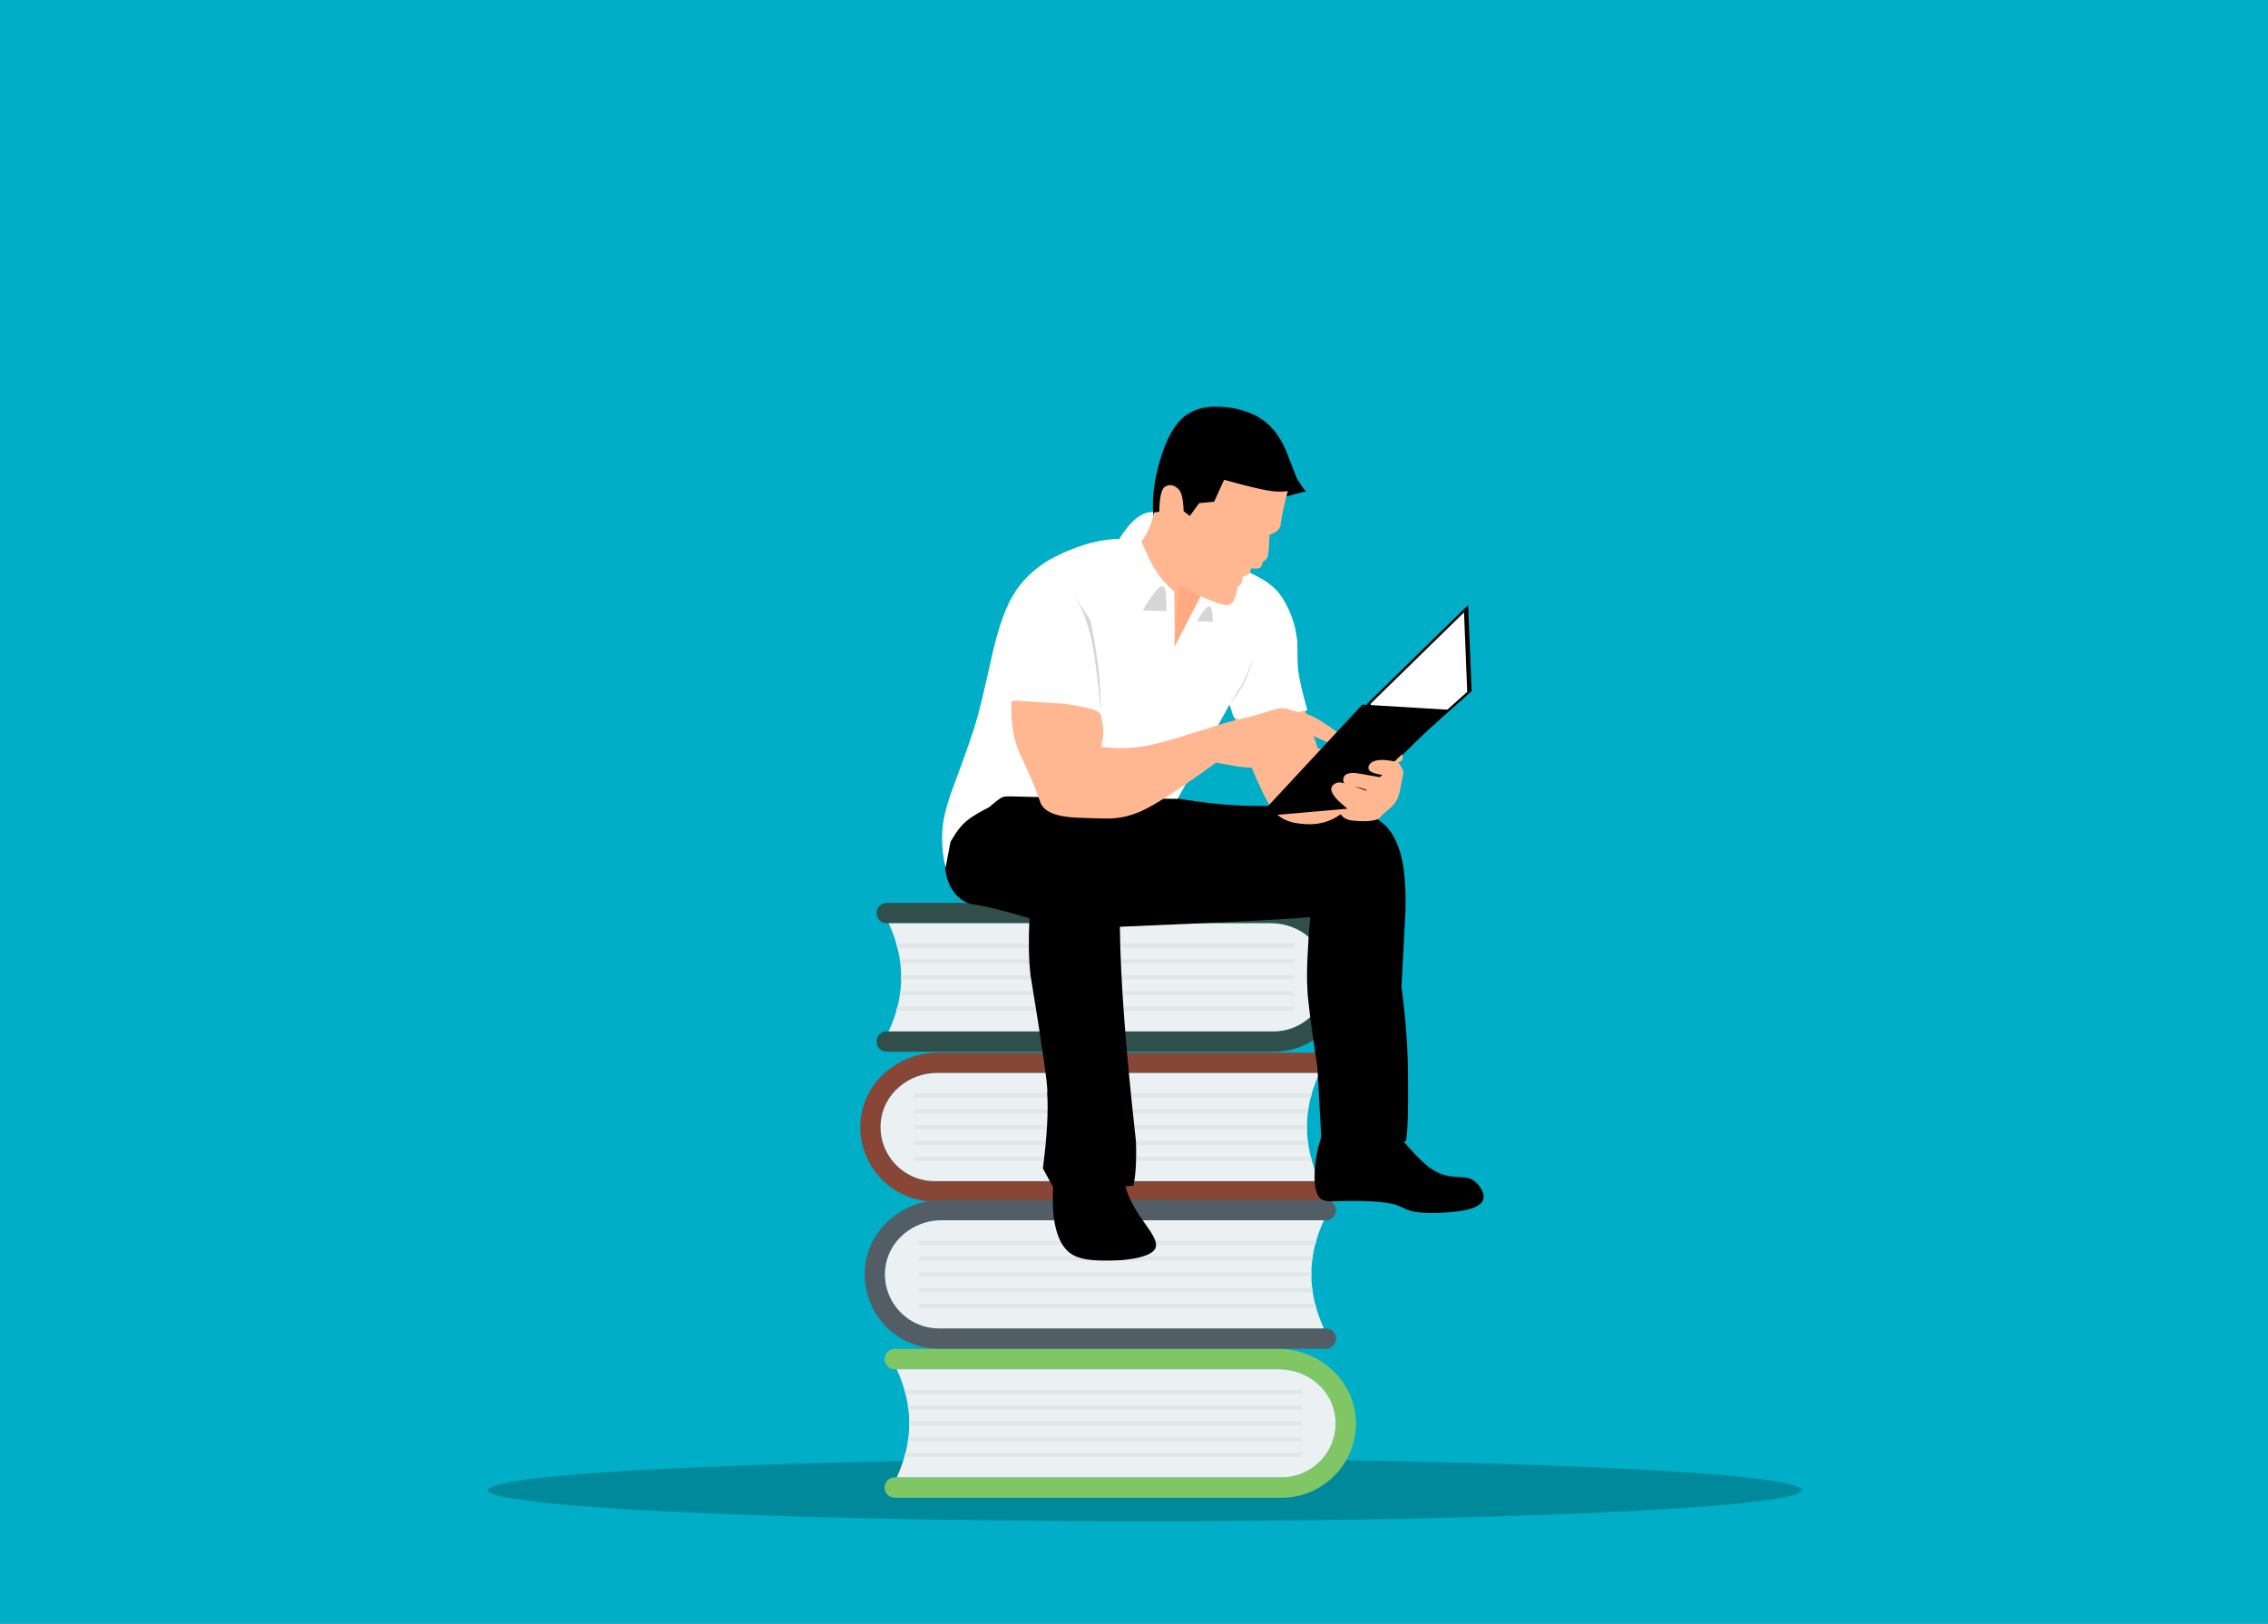 <?xml version="1.0" encoding="utf-8"?>
<svg xmlns="http://www.w3.org/2000/svg" xmlns:xlink="http://www.w3.org/1999/xlink" version= "1.1" width="468px" height="335px" viewBox="218 950 468 335">
<rect x="218" y="950" width="468" height="335" fill="#333333" stroke="none"/>
<g id="layer1">
<g style="fill:rgb(0,174,199); fill-opacity:1.0; stroke-linejoin: miter">
<path d="M217.999,949.705C217.921,949.705,217.846,949.736,217.791,949.791C217.736,949.846,217.705,949.921,217.705,949.999L217.706,1285.0C217.706,1285.163,217.837,1285.294,218.0,1285.294L686.001,1285.295C686.079,1285.295,686.154,1285.264,686.209,1285.209C686.264,1285.154,686.295,1285.079,686.295,1285.001L686.294,950.0C686.294,949.837,686.163,949.706,686.0,949.706L217.999,949.705 Z"/>
</g>
<g style="fill:rgb(0,0,0); fill-opacity:0.22; stroke-linejoin: miter">
<path d="M589.975,1257.455L588.736,1258.328Q579.93,1260.965,537.204,1262.545Q494.182,1264.125,435.881,1263.826Q380.24,1263.409,346.88,1261.384Q336.192,1260.73,329.272,1259.958L323.456,1259.165Q318.663,1258.346,318.609,1257.455Q320.064,1254.723,358.35,1252.909Q396.635,1251.095,454.292,1251.026Q511.949,1251.095,550.234,1252.909Q588.52,1254.723,589.975,1257.455"/>
</g>
<g style="fill:rgb(48,78,74); fill-opacity:1.0; stroke-linejoin: miter">
<path d="M480.789,1162.812C487.308,1162.812,492.54,1157.19,491.891,1150.54C491.325,1144.745,486.115,1140.499,480.292,1140.499L400.971,1140.499C399.813,1140.499,398.875,1139.56,398.875,1138.403L398.875,1138.403C398.875,1137.245,399.813,1136.307,400.971,1136.307L480.147,1136.307C488.551,1136.307,495.88,1142.784,496.132,1151.184C496.393,1159.877,489.424,1167.005,480.79,1167.005L400.971,1167.005C399.813,1167.005,398.875,1166.067,398.875,1164.909L398.875,1164.908C398.875,1163.75,399.813,1162.812,400.971,1162.812L480.789,1162.812 Z"/>
</g>
<g style="fill:rgb(235,240,243); fill-opacity:1.0; stroke-linejoin: miter">
<path d="M491.891,1150.541C492.54,1157.19,487.308,1162.812,480.789,1162.812L401.369,1162.812C404.83,1155.374,404.83,1147.937,401.369,1140.499L480.292,1140.499C486.115,1140.499,491.325,1144.745,491.891,1150.541 Z"/>
</g>
<g style="fill:rgb(225,230,233); fill-opacity:1.0; stroke-linejoin: miter">
<path d="M485.042,1145.589L403.174,1145.589C403.099,1145.294,403.002,1144.999,402.917,1144.705L485.042,1144.705L485.042,1145.589 Z"/>
</g>
<g style="fill:rgb(225,230,233); fill-opacity:1.0; stroke-linejoin: miter">
<path d="M485.042,1148.842L403.799,1148.842C403.764,1148.547,403.69,1148.252,403.644,1147.958L485.042,1147.958L485.042,1148.842 Z"/>
</g>
<g style="fill:rgb(225,230,233); fill-opacity:1.0; stroke-linejoin: miter">
<path d="M485.042,1152.098L403.94,1152.098C403.945,1151.802,403.945,1151.508,403.94,1151.213L485.042,1151.214L485.042,1152.098 Z"/>
</g>
<g style="fill:rgb(225,230,233); fill-opacity:1.0; stroke-linejoin: miter">
<path d="M485.042,1155.353L403.644,1155.353C403.69,1155.058,403.764,1154.763,403.799,1154.468L485.042,1154.469L485.042,1155.353 Z"/>
</g>
<g style="fill:rgb(225,230,233); fill-opacity:1.0; stroke-linejoin: miter">
<path d="M485.042,1158.607L402.917,1158.607C403.002,1158.311,403.099,1158.017,403.174,1157.723L485.042,1157.723L485.042,1158.607 Z"/>
</g>
<g style="fill:rgb(136,70,54); fill-opacity:1.0; stroke-linejoin: miter">
<path d="M410.865,1193.705C404.346,1193.705,399.115,1188.083,399.764,1181.433C400.329,1175.638,405.54,1171.392,411.363,1171.392L490.684,1171.392C491.841,1171.392,492.78,1170.453,492.78,1169.296L492.78,1169.296C492.78,1168.138,491.841,1167.2,490.684,1167.2L411.508,1167.2C403.103,1167.2,395.775,1173.677,395.523,1182.077C395.262,1190.77,402.231,1197.898,410.864,1197.898L490.684,1197.898C491.841,1197.898,492.78,1196.96,492.78,1195.802L492.78,1195.801C492.78,1194.643,491.841,1193.705,490.684,1193.705L410.865,1193.705 Z"/>
</g>
<g style="fill:rgb(235,240,243); fill-opacity:1.0; stroke-linejoin: miter">
<path d="M399.764,1181.434C399.114,1188.083,404.346,1193.705,410.865,1193.705L490.286,1193.705C486.824,1186.267,486.824,1178.83,490.286,1171.392L411.363,1171.392C405.539,1171.392,400.329,1175.638,399.764,1181.434 Z"/>
</g>
<g style="fill:rgb(225,230,233); fill-opacity:1.0; stroke-linejoin: miter">
<path d="M406.612,1176.482L488.481,1176.482C488.555,1176.187,488.653,1175.892,488.738,1175.598L406.612,1175.598L406.612,1176.482 Z"/>
</g>
<g style="fill:rgb(225,230,233); fill-opacity:1.0; stroke-linejoin: miter">
<path d="M406.612,1179.736L487.856,1179.735C487.891,1179.44,487.965,1179.145,488.01,1178.851L406.612,1178.851L406.612,1179.736 Z"/>
</g>
<g style="fill:rgb(225,230,233); fill-opacity:1.0; stroke-linejoin: miter">
<path d="M406.612,1182.991L487.715,1182.991C487.709,1182.696,487.709,1182.401,487.715,1182.106L406.612,1182.107L406.612,1182.991 Z"/>
</g>
<g style="fill:rgb(225,230,233); fill-opacity:1.0; stroke-linejoin: miter">
<path d="M406.612,1186.246L488.01,1186.246C487.965,1185.951,487.891,1185.656,487.856,1185.362L406.612,1185.362L406.612,1186.246 Z"/>
</g>
<g style="fill:rgb(225,230,233); fill-opacity:1.0; stroke-linejoin: miter">
<path d="M406.612,1189.5L488.738,1189.5C488.652,1189.205,488.555,1188.91,488.481,1188.616L406.612,1188.616L406.612,1189.5 Z"/>
</g>
<g style="fill:rgb(83,93,102); fill-opacity:1.0; stroke-linejoin: miter">
<path d="M411.77,1224.098C405.251,1224.098,400.019,1218.477,400.669,1211.827C401.234,1206.031,406.445,1201.785,412.268,1201.785L491.588,1201.785C492.746,1201.785,493.684,1200.847,493.684,1199.689L493.684,1199.689C493.684,1198.532,492.746,1197.593,491.588,1197.593L412.413,1197.594C404.008,1197.594,396.68,1204.07,396.428,1212.471C396.167,1221.163,403.136,1228.292,411.769,1228.292L491.588,1228.292C492.746,1228.292,493.684,1227.353,493.684,1226.195L493.684,1226.194C493.684,1225.037,492.746,1224.099,491.588,1224.099L411.77,1224.099 Z"/>
</g>
<g style="fill:rgb(235,240,243); fill-opacity:1.0; stroke-linejoin: miter">
<path d="M400.669,1211.827C400.019,1218.477,405.251,1224.099,411.77,1224.098L491.191,1224.099C487.729,1216.66,487.729,1209.223,491.191,1201.785L412.268,1201.786C406.444,1201.786,401.234,1206.031,400.669,1211.827 Z"/>
</g>
<g style="fill:rgb(225,230,233); fill-opacity:1.0; stroke-linejoin: miter">
<path d="M407.517,1206.875L489.386,1206.875C489.46,1206.58,489.558,1206.285,489.643,1205.991L407.517,1205.991L407.517,1206.875 Z"/>
</g>
<g style="fill:rgb(225,230,233); fill-opacity:1.0; stroke-linejoin: miter">
<path d="M407.517,1210.129L488.761,1210.129C488.796,1209.834,488.87,1209.539,488.915,1209.244L407.517,1209.245L407.517,1210.129 Z"/>
</g>
<g style="fill:rgb(225,230,233); fill-opacity:1.0; stroke-linejoin: miter">
<path d="M407.517,1213.384L488.62,1213.384C488.614,1213.089,488.614,1212.794,488.62,1212.5L407.517,1212.5L407.517,1213.384 Z"/>
</g>
<g style="fill:rgb(225,230,233); fill-opacity:1.0; stroke-linejoin: miter">
<path d="M407.517,1216.639L488.915,1216.639C488.87,1216.344,488.796,1216.049,488.761,1215.755L407.517,1215.755L407.517,1216.639 Z"/>
</g>
<g style="fill:rgb(225,230,233); fill-opacity:1.0; stroke-linejoin: miter">
<path d="M407.517,1219.893L489.643,1219.893C489.557,1219.598,489.46,1219.303,489.386,1219.009L407.517,1219.009L407.517,1219.893 Z"/>
</g>
<g style="fill:rgb(129,198,101); fill-opacity:1.0; stroke-linejoin: miter">
<path d="M482.449,1254.841C488.968,1254.841,494.2,1249.219,493.55,1242.569C492.985,1236.773,487.774,1232.527,481.951,1232.527L402.63,1232.527C401.473,1232.527,400.534,1231.589,400.534,1230.431L400.534,1230.432C400.534,1229.274,401.473,1228.336,402.63,1228.336L481.806,1228.336C490.211,1228.336,497.539,1234.812,497.791,1243.213C498.052,1251.905,491.083,1259.034,482.45,1259.034L402.63,1259.034C401.473,1259.034,400.534,1258.095,400.534,1256.938L400.534,1256.936C400.534,1255.779,401.473,1254.841,402.63,1254.841L482.449,1254.841 Z"/>
</g>
<g style="fill:rgb(235,240,243); fill-opacity:1.0; stroke-linejoin: miter">
<path d="M493.55,1242.569C494.2,1249.219,488.968,1254.841,482.449,1254.841L403.028,1254.841C406.49,1247.403,406.49,1239.965,403.028,1232.527L481.951,1232.528C487.775,1232.528,492.985,1236.773,493.55,1242.569 Z"/>
</g>
<g style="fill:rgb(225,230,233); fill-opacity:1.0; stroke-linejoin: miter">
<path d="M486.702,1237.617L404.833,1237.617C404.759,1237.322,404.661,1237.028,404.576,1236.733L486.702,1236.733L486.702,1237.617 Z"/>
</g>
<g style="fill:rgb(225,230,233); fill-opacity:1.0; stroke-linejoin: miter">
<path d="M486.702,1240.871L405.458,1240.871C405.423,1240.576,405.349,1240.281,405.304,1239.987L486.702,1239.987L486.702,1240.871 Z"/>
</g>
<g style="fill:rgb(225,230,233); fill-opacity:1.0; stroke-linejoin: miter">
<path d="M486.702,1244.126L405.599,1244.126C405.605,1243.831,405.605,1243.536,405.599,1243.242L486.702,1243.242L486.702,1244.126 Z"/>
</g>
<g style="fill:rgb(225,230,233); fill-opacity:1.0; stroke-linejoin: miter">
<path d="M486.702,1247.382L405.304,1247.382C405.349,1247.087,405.423,1246.792,405.458,1246.497L486.702,1246.498L486.702,1247.382 Z"/>
</g>
<g style="fill:rgb(225,230,233); fill-opacity:1.0; stroke-linejoin: miter">
<path d="M486.702,1250.636L404.576,1250.636C404.662,1250.34,404.759,1250.045,404.833,1249.751L486.702,1249.752L486.702,1250.636 Z"/>
</g>
<g style="fill:rgb(0,0,0); fill-opacity:1.0; stroke-linejoin: miter">
<path d="M490.668,1184.572Q489.251,1188.752,489.263,1192.927Q489.323,1196.832,490.806,1197.512Q491.426,1197.843,492.456,1197.883Q499.814,1197.602,503.754,1198.127Q505.137,1198.309,505.974,1198.583Q506.359,1198.667,508.284,1199.563L509.145,1199.854Q509.995,1200.094,511.224,1200.202Q514.851,1200.468,518.846,1199.929Q526.372,1198.984,523.208,1194.66Q522.332,1193.533,521.244,1193.17Q520.819,1193.018,520.183,1192.933Q517.078,1192.779,516.303,1192.516Q514.78,1192.133,513.439,1191.228Q510.895,1189.658,505.104,1182.502L490.735,1184.563"/>
</g>
<g style="fill:rgb(0,0,0); fill-opacity:1.0; stroke-linejoin: miter">
<path d="M449.072,1189.001L435.492,1191.991Q434.997,1198.426,435.521,1201.649Q436.532,1208.358,440.755,1209.496Q443.146,1210.356,449.596,1209.998Q454.556,1209.494,455.947,1208.183Q456.895,1207.35,456.345,1205.904Q456.074,1205.149,455.414,1204.112Q452.443,1199.865,452.273,1199.466Q451.557,1198.278,451.04,1197.081Q449.852,1194.456,449.073,1189.006"/>
</g>
<g style="fill:rgb(0,0,0); fill-opacity:1.0; stroke-linejoin: miter">
<path d="M434.917,1113.116Q413.344,1112.59,412.966,1127.937Q413.106,1133.235,416.492,1135.693Q417.115,1136.153,418.295,1136.507Q423.236,1137.257,430.428,1139.478Q430.091,1146.254,430.629,1151.097Q434.463,1174.386,434.082,1175.414Q434.487,1181.157,433.2,1191.077L435.911,1196.047L451.872,1194.632Q452.604,1191.506,452.398,1185.42Q449.256,1157.44,449.086,1141.221Q484.976,1139.726,488.348,1139.188Q487.479,1149.9,487.786,1153.89Q487.718,1156.073,489.852,1170.297L490.684,1185.505L494.343,1188.766L508.137,1185.46Q508.652,1182.081,508.547,1172.865Q508.582,1163.958,507.191,1153.633L508.012,1137.915Q508.123,1134.013,507.806,1130.789Q507.048,1122.738,503.061,1119.626Q499.653,1116.923,493.192,1116.361Q491.306,1116.178,488.662,1116.147Q476.026,1116.447,472.952,1116.148Q467.122,1115.848,458.944,1114.437L453.859,1114.019Q441.741,1113.02,434.995,1113.115"/>
</g>
<g style="fill:rgb(255,183,146); fill-opacity:1.0; stroke-linejoin: miter">
<path d="M506.262,1106.914L489.953,1104.454L486.657,1094.65L472.602,1097.51Q473.472,1101.466,475.949,1107.599Q478.718,1114.356,480.388,1116.717Q482.221,1119.578,486.407,1119.964Q491.214,1120.551,494.667,1118Q495.32,1119.091,497.021,1119.307Q500.142,1119.663,502.031,1119.134Q502.408,1118.995,502.67,1118.764L503.534,1117.864Q505.115,1116.566,505.413,1116.203Q506.186,1115.411,506.568,1114.281Q506.738,1113.795,506.885,1113.098L507.594,1109.44Q507.621,1108.763,506.28,1106.939"/>
</g>
<g style="fill:rgb(255,255,255); fill-opacity:1.0; stroke-linejoin: miter">
<path d="M456.017,1055.639Q452.468,1055.505,448.967,1061.189Q442.163,1061.333,434.49,1065.524Q429.635,1068.414,426.979,1072.933Q425.441,1075.553,424.211,1079.531Q423.592,1081.533,423.03,1083.822Q420.07,1097.083,419.454,1098.728Q418.732,1101.579,414.196,1113.759Q413.5,1115.796,413.127,1117.31Q411.676,1122.777,413.113,1129.062L414.14,1123.677Q415.195,1121.87,415.975,1120.908Q416.881,1119.765,418.081,1118.901Q419.257,1118.014,422.154,1116.524Q424.206,1114.71,424.842,1114.506Q425.109,1114.303,426.57,1114.318Q433.175,1114.543,460.996,1114.834L471.701,1095.384L472.534,1097.901Q473.387,1098.533,474.426,1098.557Q476.689,1098.832,487.783,1096.555Q486.29,1091.261,485.967,1088.878Q485.717,1088.17,485.712,1082.363L485.289,1079.7Q484.172,1075.376,482.01,1072.522Q481.151,1071.392,479.814,1070.385Q478.59,1069.449,475.859,1068.144Q467.357,1061.087,463.68,1058.761Q458.926,1055.622,456.122,1055.639 M413.117,1129.105Q413.062,1129.364,413.121,1129.149"/>
</g>
<g style="fill:rgb(0,0,0); fill-opacity:1.0; stroke-linejoin: miter">
<path d="M468.809,1033.902Q463.844,1033.924,461.034,1037.271Q458.066,1040.938,456.48,1048.567Q455.565,1053.316,456.067,1056.812L464.066,1058.225Q479.659,1053.516,483.305,1052.477Q487.579,1051.244,487.511,1051.478Q486.097,1049.709,485.475,1048.391L483.506,1043.314Q482.996,1042.086,482.44,1041.089Q481.318,1039.071,479.826,1037.664Q475.84,1034.013,468.867,1033.902"/>
</g>
<g style="fill:rgb(255,183,146); fill-opacity:1.0; stroke-linejoin: miter">
<path d="M427.644,1094.573L426.701,1094.696Q426.572,1099.05,427.337,1102.257Q427.664,1103.633,428.315,1105.249Q431.407,1111.732,432.649,1115.489Q433.674,1118.44,440.171,1118.71Q447.037,1118.992,448.043,1118.819Q450.395,1118.627,452.544,1117.753Q456.574,1116.352,468.934,1107.362L473.44,1108.155Q474.969,1108.371,476.346,1108.418Q481.555,1108.584,483.331,1107.947Q484.628,1107.555,485.946,1106.269Q486.919,1107.038,487.728,1105.926Q487.341,1104.361,485.405,1101.331Q486.545,1101.498,488.788,1101.552Q488.859,1101.748,489.38,1102.008L491.912,1103.158L494.187,1101.223Q490.05,1098.262,488.417,1097.624Q487.842,1097.374,487.092,1097.16Q484.521,1096.635,483.508,1096.245Q482.889,1096.107,482.403,1096.141Q481.846,1096.161,480.967,1096.39L476.552,1097.74L471.035,1099.096L460.45,1102.398Q457.572,1103.251,455.565,1103.678Q450.766,1104.765,445.272,1104.119Q445.841,1100.796,445.556,1099.542L445.126,1097.348Q444.752,1096.967,444.282,1096.713Q443.551,1096.137,437.724,1095.216L427.767,1094.581"/>
</g>
<g style="fill:rgb(255,183,146); fill-opacity:1.0; stroke-linejoin: miter">
<path d="M470.589,1049.006L468.53,1053.527L465.464,1053.808L463.512,1056.462L462.242,1055.47Q462.139,1051.879,461.209,1050.952Q459.816,1049.568,458.383,1050.427Q457.278,1051.13,457.22,1055.597L456.141,1055.72Q455.393,1059.267,453.533,1061.742Q455.466,1066.26,456.645,1067.985Q457.711,1069.69,460.311,1072.066L460.396,1083.406L465.764,1073.009Q468.575,1074.3,470.38,1074.754Q471.763,1075.038,472.322,1074.307Q472.952,1073.645,473.407,1071.016Q474.104,1070.636,474.19,1070.264Q474.279,1070.141,474.409,1068.967Q476.055,1068.688,476.153,1067.283Q477.812,1067.402,478.07,1067.099Q478.273,1067.043,478.555,1065.968Q479.311,1065.482,479.387,1065.25Q479.851,1064.756,479.955,1060.369Q481.991,1059.615,482.221,1058.445Q482.657,1055.189,483.753,1051.33Q481.768,1051.614,479.439,1051.179Q477.333,1050.84,470.624,1049.015"/>
</g>
<g style="fill:rgb(255,71,0); fill-opacity:0.114; stroke-linejoin: miter">
<path d="M461.277,1070.659L460.282,1083.527L465.735,1072.99L461.281,1070.661"/>
</g>
<g style="fill:rgb(0,0,0); fill-opacity:0.161; stroke-linejoin: miter">
<path d="M457.828,1070.918Q456.823,1070.93,453.782,1075.975L458.686,1076.099Q458.711,1073.402,458.563,1072.356Q458.407,1071.161,458.011,1070.967L458.009,1070.965Q457.928,1070.916,457.828,1070.918L457.828,1070.918 Z M467.506,1075.083Q467.213,1075.086,466.727,1075.632Q466.159,1076.251,464.935,1078.165L468.298,1078.315Q468.199,1076.66,468.064,1076.022Q467.916,1075.279,467.662,1075.128L467.658,1075.126Q467.59,1075.082,467.506,1075.083L467.506,1075.083 Z M476.576,1086.082L474.384,1091.054L471.697,1095.312Q473.558,1093.138,474.549,1091.264Q475.45,1089.614,476.571,1086.097L476.576,1086.082L476.576,1086.082 Z M439.416,1072.462L439.416,1072.462Q440.918,1074.981,441.619,1076.708Q442.411,1078.603,443,1081.103Q443.581,1083.546,444.056,1086.979Q444.499,1090.089,445.228,1097.072Q445.049,1091.156,444.649,1087.831Q444.291,1084.553,443.051,1078.092L439.421,1072.468L439.417,1072.462L439.416,1072.462 Z M450.637,1132.08Q450.883,1134.622,449.179,1141.203L462.034,1140.459L489.154,1139.167L450.685,1132.088L450.637,1132.08L450.637,1132.08 Z"/>
</g>
<g style="fill:rgb(0,0,0); fill-opacity:1.0; stroke-linejoin: miter">
<path d="M520.946,1074.834L521.666,1092.592L498.299,1113.49Q498.119,1113.678,498.176,1113.546L500.138,1095.178L520.925,1074.855"/>
</g>
<g style="fill:rgb(255,255,255); fill-opacity:1.0; stroke-linejoin: miter">
<path d="M520.1,1076.351L520.765,1092.75L499.188,1112.046Q499.022,1112.219,499.074,1112.098L500.886,1095.137L520.08,1076.37"/>
</g>
<g style="fill:rgb(0,0,0); fill-opacity:1.0; stroke-linejoin: miter">
<path d="M516.869,1096.445L499.128,1095.381L477.782,1118.34Q477.591,1118.516,477.723,1118.462L496.126,1116.856L516.848,1096.466"/>
</g>
<g style="fill:rgb(255,183,146); fill-opacity:1.0; stroke-linejoin: miter">
<path d="M507.314,1105.61L505.21,1107.656Q506.151,1107.452,506.549,1107.303Q507.014,1107.136,507.222,1106.931Q507.651,1106.521,507.315,1105.613"/>
</g>
<g style="fill:rgb(255,183,146); fill-opacity:1.0; stroke-linejoin: miter">
<path d="M503.462,1110.484Q497.621,1109.419,497.323,1109.487Q495.942,1109.464,495.428,1110.111Q495.114,1110.545,495.189,1111.131Q495.28,1111.668,495.703,1111.92Q495.927,1112.057,496.341,1112.146Q496.504,1112.181,496.74,1112.216Q497.857,1112.359,498.021,1112.395Q498.428,1112.466,498.825,1112.584Q499.643,1112.813,501.143,1113.516L503.459,1110.487"/>
</g>
<g style="fill:rgb(255,183,146); fill-opacity:1.0; stroke-linejoin: miter">
<path d="M500.907,1113.52Q496.121,1111.717,495.115,1111.541Q493.962,1111.237,493.202,1111.878Q492.26,1112.593,493.125,1113.96Q493.501,1114.589,494.076,1115.141Q494.66,1115.719,496.444,1117.217L500.897,1113.528"/>
</g>
<g style="fill:rgb(255,183,146); fill-opacity:1.0; stroke-linejoin: miter">
<path d="M506.229,1107.205Q503.993,1106.726,502.777,1106.805Q501.407,1106.902,500.75,1107.545Q500.385,1107.92,500.375,1108.366Q500.373,1108.803,500.732,1109.123Q501.023,1109.382,501.674,1109.573Q502.214,1109.738,503.515,1109.939L506.224,1107.21"/>
</g>
</g>
</svg>